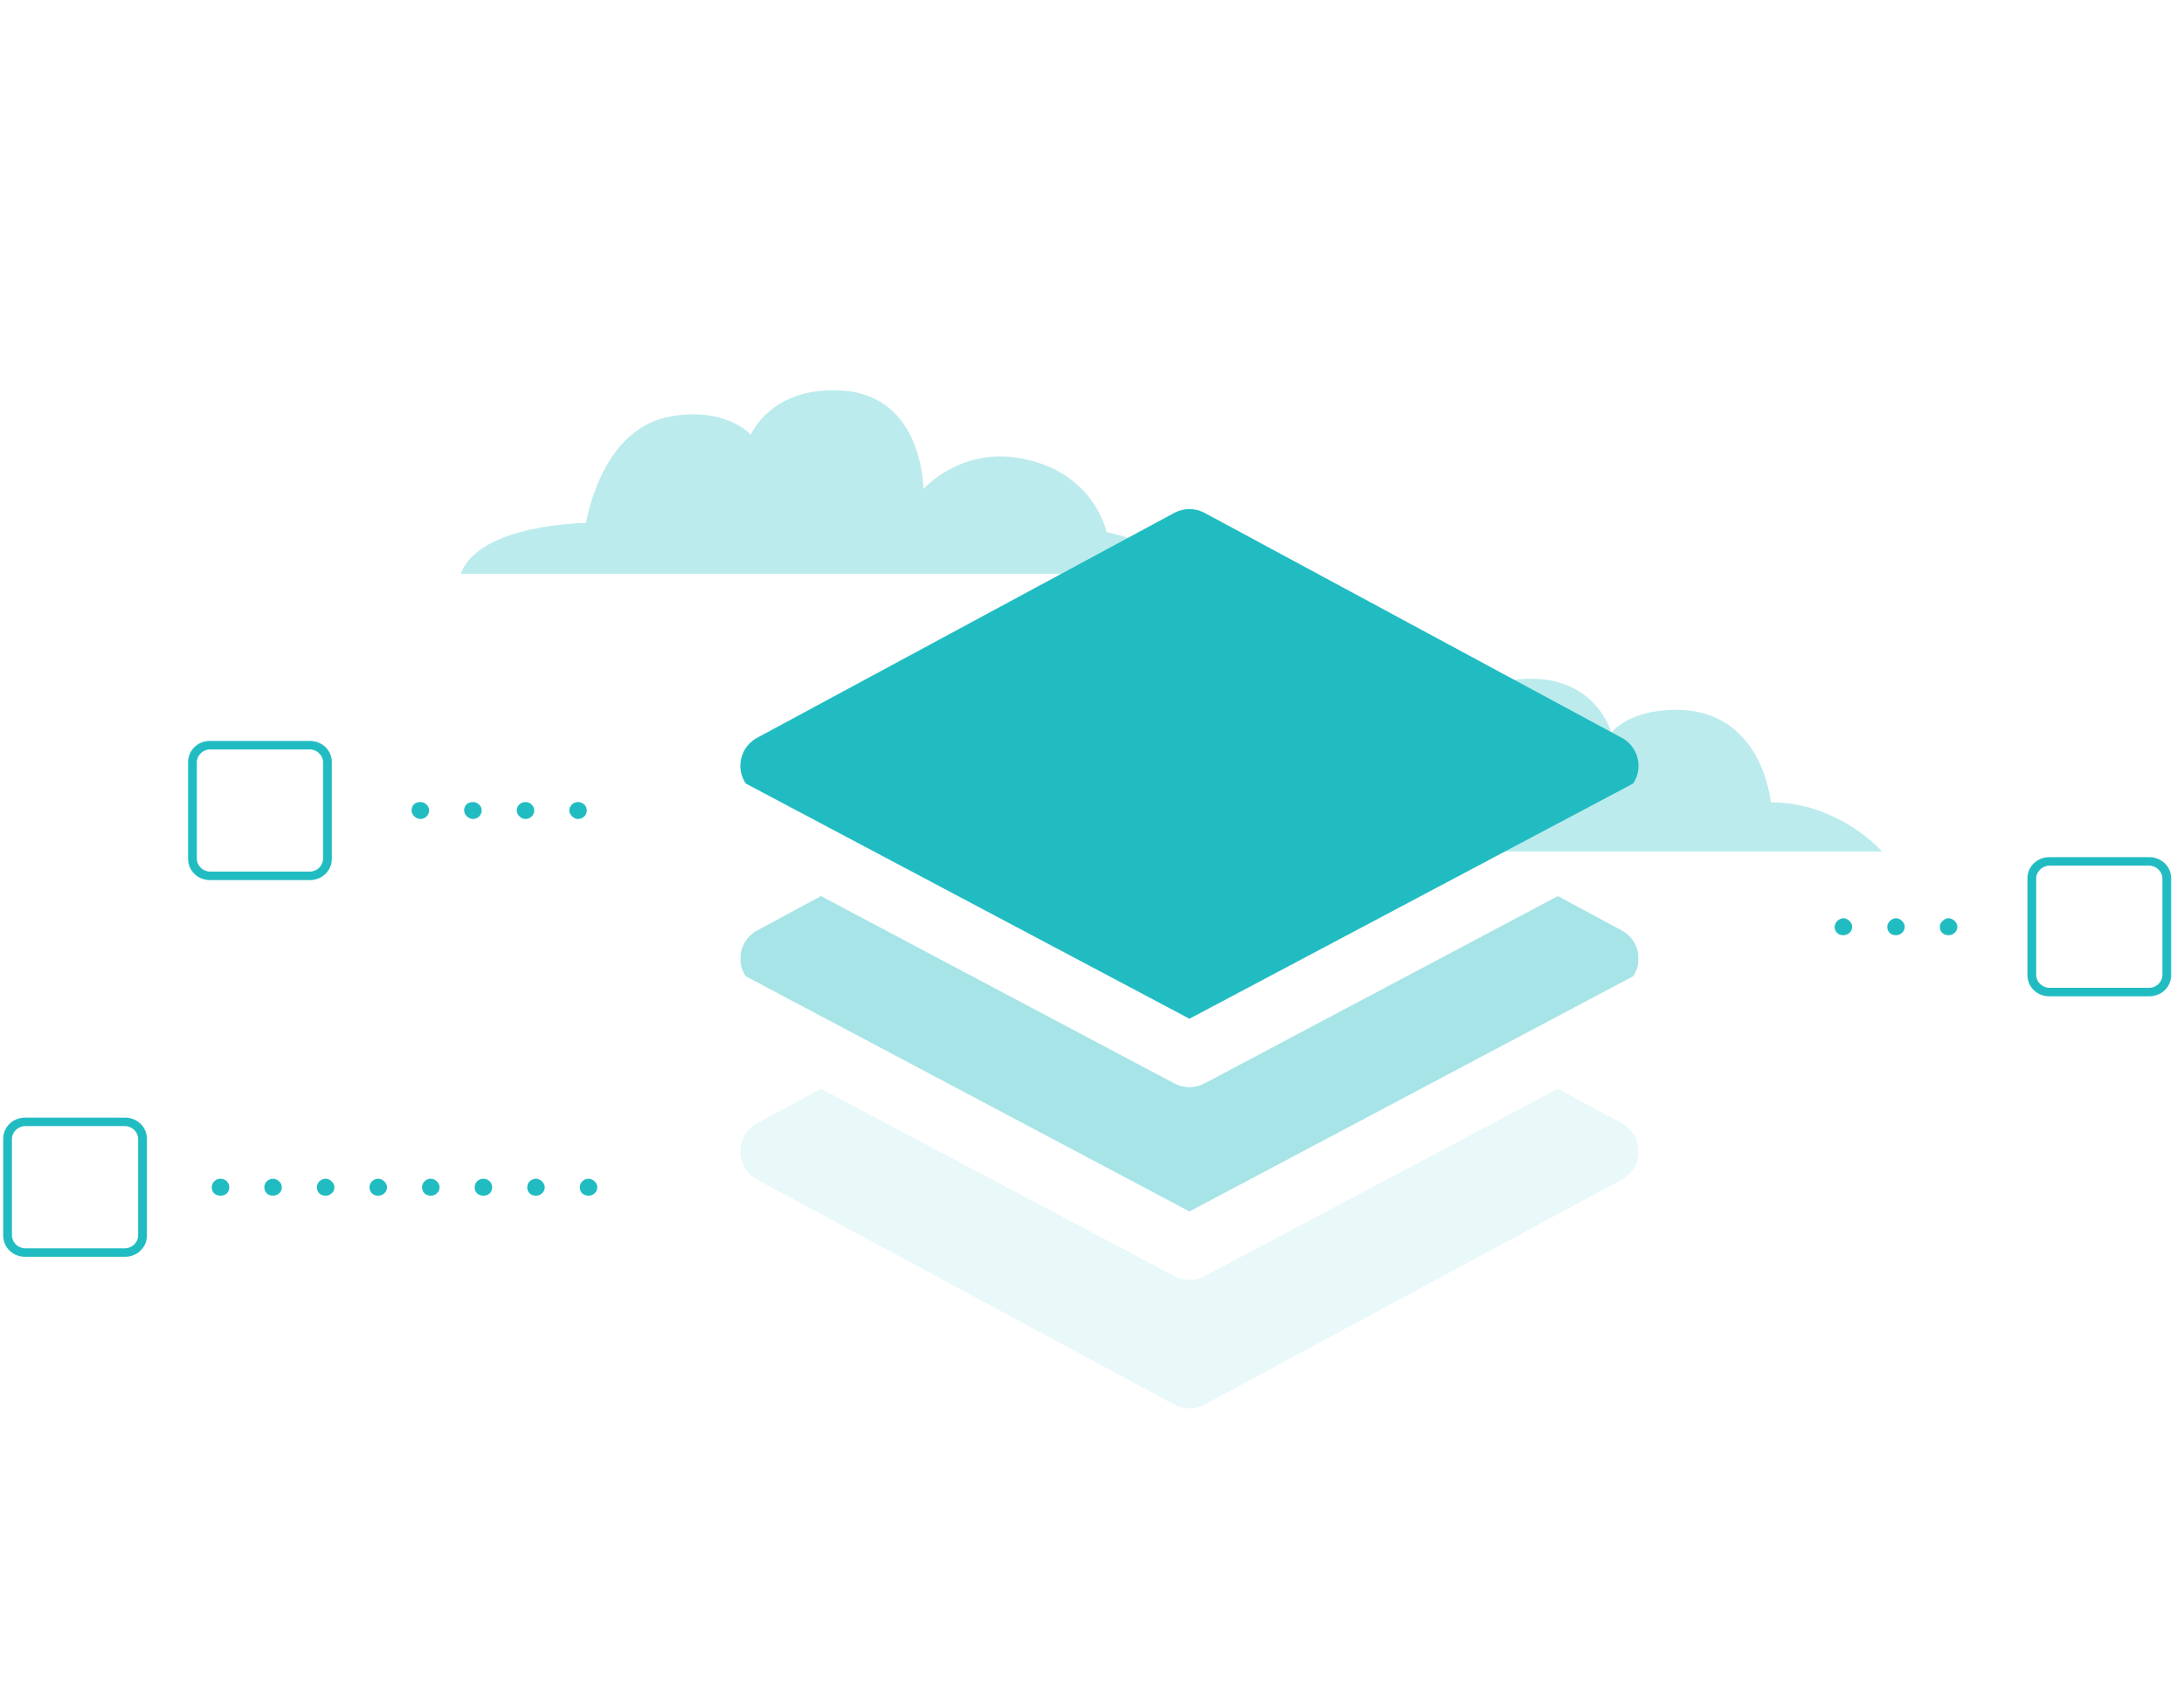 <svg width="341" height="265" viewBox="0 0 341 265" fill="none" xmlns="http://www.w3.org/2000/svg">
<g clip-path="url(#clip0_97_17743)">
<path d="M90.528 185.409C90.528 184.614 91.212 184.084 91.896 184.084C92.581 184.084 93.265 184.746 93.265 185.409C93.265 186.204 92.581 186.734 91.896 186.734C91.076 186.734 90.528 186.204 90.528 185.409ZM82.319 185.409C82.319 184.614 83.003 184.084 83.687 184.084C84.371 184.084 85.055 184.746 85.055 185.409C85.055 186.204 84.371 186.734 83.687 186.734C82.866 186.734 82.319 186.204 82.319 185.409ZM74.11 185.409C74.11 184.614 74.794 184.084 75.478 184.084C76.299 184.084 76.846 184.746 76.846 185.409C76.846 186.204 76.299 186.734 75.478 186.734C74.657 186.734 74.11 186.204 74.11 185.409ZM65.9 185.409C65.9 184.614 66.585 184.084 67.269 184.084C67.953 184.084 68.637 184.746 68.637 185.409C68.637 186.204 67.953 186.734 67.269 186.734C66.448 186.734 65.9 186.204 65.9 185.409ZM57.691 185.409C57.691 184.614 58.375 184.084 59.059 184.084C59.743 184.084 60.428 184.746 60.428 185.409C60.428 186.204 59.743 186.734 59.059 186.734C58.238 186.734 57.691 186.204 57.691 185.409ZM49.482 185.409C49.482 184.614 50.166 184.084 50.85 184.084C51.534 184.084 52.218 184.746 52.218 185.409C52.218 186.204 51.534 186.734 50.85 186.734C50.029 186.734 49.482 186.204 49.482 185.409ZM41.273 185.409C41.273 184.614 41.957 184.084 42.641 184.084C43.325 184.084 44.009 184.746 44.009 185.409C44.009 186.204 43.325 186.734 42.641 186.734C41.82 186.734 41.273 186.204 41.273 185.409ZM33.063 185.409C33.063 184.614 33.748 184.084 34.432 184.084C35.252 184.084 35.8 184.746 35.8 185.409C35.8 186.204 35.252 186.734 34.432 186.734C33.611 186.734 33.063 186.204 33.063 185.409ZM19.518 196.274H3.921C2.005 196.274 0.5 194.816 0.5 192.961V177.856C0.5 176.001 2.005 174.544 3.921 174.544H19.518C21.434 174.544 22.939 176.001 22.939 177.856V192.961C22.939 194.816 21.434 196.274 19.518 196.274ZM3.921 175.869C2.826 175.869 1.868 176.796 1.868 177.856V192.961C1.868 194.021 2.826 194.949 3.921 194.949H19.518C20.613 194.949 21.57 194.021 21.57 192.961V177.856C21.57 176.796 20.613 175.869 19.518 175.869H3.921Z" fill="#21BCC2"/>
<path d="M88.886 126.579C88.886 125.784 89.57 125.254 90.254 125.254C90.939 125.254 91.623 125.784 91.623 126.579C91.623 127.374 90.939 127.904 90.254 127.904C89.57 127.904 88.886 127.241 88.886 126.579ZM80.677 126.579C80.677 125.784 81.361 125.254 82.045 125.254C82.729 125.254 83.413 125.784 83.413 126.579C83.413 127.374 82.729 127.904 82.045 127.904C81.361 127.904 80.677 127.241 80.677 126.579ZM72.468 126.579C72.468 125.784 73.015 125.254 73.836 125.254C74.52 125.254 75.204 125.784 75.204 126.579C75.204 127.374 74.52 127.904 73.836 127.904C73.152 127.904 72.468 127.241 72.468 126.579ZM64.258 126.579C64.258 125.784 64.806 125.254 65.627 125.254C66.311 125.254 66.995 125.784 66.995 126.579C66.995 127.374 66.311 127.904 65.627 127.904C64.943 127.904 64.258 127.241 64.258 126.579ZM48.387 137.444H32.79C30.874 137.444 29.369 135.986 29.369 134.131V119.026C29.369 117.171 30.874 115.714 32.79 115.714H48.387C50.303 115.714 51.808 117.171 51.808 119.026V134.131C51.808 135.986 50.303 137.444 48.387 137.444ZM32.79 117.039C31.695 117.039 30.737 117.966 30.737 119.026V134.131C30.737 135.191 31.695 136.119 32.79 136.119H48.387C49.482 136.119 50.44 135.191 50.44 134.131V119.026C50.44 117.966 49.482 117.039 48.387 117.039H32.79ZM302.874 144.731C302.874 144.069 303.558 143.406 304.242 143.406C304.927 143.406 305.611 144.069 305.611 144.731C305.611 145.526 304.927 146.056 304.242 146.056C303.422 146.056 302.874 145.526 302.874 144.731ZM294.665 144.731C294.665 144.069 295.349 143.406 296.033 143.406C296.717 143.406 297.401 144.069 297.401 144.731C297.401 145.526 296.717 146.056 296.033 146.056C295.212 146.056 294.665 145.526 294.665 144.731ZM286.456 144.731C286.456 144.069 287.14 143.406 287.824 143.406C288.508 143.406 289.192 144.069 289.192 144.731C289.192 145.526 288.508 146.056 287.824 146.056C287.003 146.056 286.456 145.526 286.456 144.731ZM335.574 155.596H319.977C318.061 155.596 316.556 154.139 316.556 152.284V137.179C316.556 135.324 318.061 133.866 319.977 133.866H335.574C337.49 133.866 338.995 135.324 338.995 137.179V152.284C338.995 154.139 337.49 155.596 335.574 155.596ZM319.977 135.191C318.882 135.191 317.925 136.119 317.925 137.179V152.284C317.925 153.344 318.882 154.271 319.977 154.271H335.574C336.669 154.271 337.627 153.344 337.627 152.284V137.179C337.627 136.119 336.669 135.191 335.574 135.191H319.977Z" fill="#21BCC2"/>
<g clip-path="url(#clip1_97_17743)">
<g opacity="0.4">
<path d="M117.794 145.573C117.935 145.478 118.081 145.391 118.232 145.311L128.183 139.944L183.37 169.208C184.836 169.985 186.592 169.985 188.058 169.208L243.244 139.944L253.196 145.311C255.615 146.597 256.535 149.603 255.251 152.025C255.171 152.176 255.084 152.322 254.989 152.464L185.714 189.196L116.439 152.464C114.913 150.186 115.519 147.101 117.794 145.573Z" fill="#21BCC2"/>
</g>
<path opacity="0.1" d="M116.203 177.439C116.667 176.578 117.372 175.872 118.231 175.408L128.183 170.041L183.37 199.304C184.836 200.082 186.591 200.082 188.057 199.304L243.244 170.041L253.196 175.408C255.63 176.724 256.538 179.766 255.225 182.204C254.761 183.065 254.055 183.772 253.196 184.236L188.088 219.348C186.606 220.148 184.822 220.148 183.34 219.348L118.231 184.236C115.797 182.92 114.889 179.877 116.203 177.439Z" fill="#21BCC2"/>
<path d="M117.794 115.477C117.935 115.382 118.081 115.294 118.232 115.214L183.34 80.102C184.822 79.303 186.606 79.303 188.088 80.102L253.196 115.214C255.615 116.5 256.535 119.506 255.251 121.929C255.171 122.079 255.084 122.226 254.989 122.367L185.714 159.1L116.439 122.367C114.913 120.09 115.519 117.005 117.794 115.477Z" fill="#21BCC2"/>
</g>
<path opacity="0.3" d="M71.94 89.611H184.27C184.27 89.611 180.712 84.576 172.777 83.119C172.777 83.119 170.861 73.314 158.684 71.459C149.654 70.134 144.181 76.361 144.181 76.361C144.181 76.361 144.181 61.654 131.32 60.991C120.374 60.329 117.227 67.881 117.227 67.881C117.227 67.881 113.26 63.376 104.366 65.099C93.694 67.219 91.505 81.661 91.505 81.661C91.505 81.661 74.813 81.794 71.94 89.611Z" fill="#21BCC2"/>
<path opacity="0.3" d="M293.861 132.981H232.018V107.276C233.523 106.746 235.301 106.216 237.217 106.083C249.12 105.023 251.583 114.431 251.583 114.431C251.583 114.431 254.183 110.853 261.708 110.853C275.253 110.853 276.484 125.296 276.484 125.296C287.156 125.296 293.861 132.981 293.861 132.981Z" fill="#21BCC2"/>
</g>
<defs>
<clipPath id="clip0_97_17743">
<rect width="340" height="265" fill="white" transform="translate(0.5)"/>
</clipPath>
<clipPath id="clip1_97_17743">
<rect width="140.233" height="140.45" fill="white" transform="matrix(-1 0 0 1 255.831 79.5)"/>
</clipPath>
</defs>
</svg>
